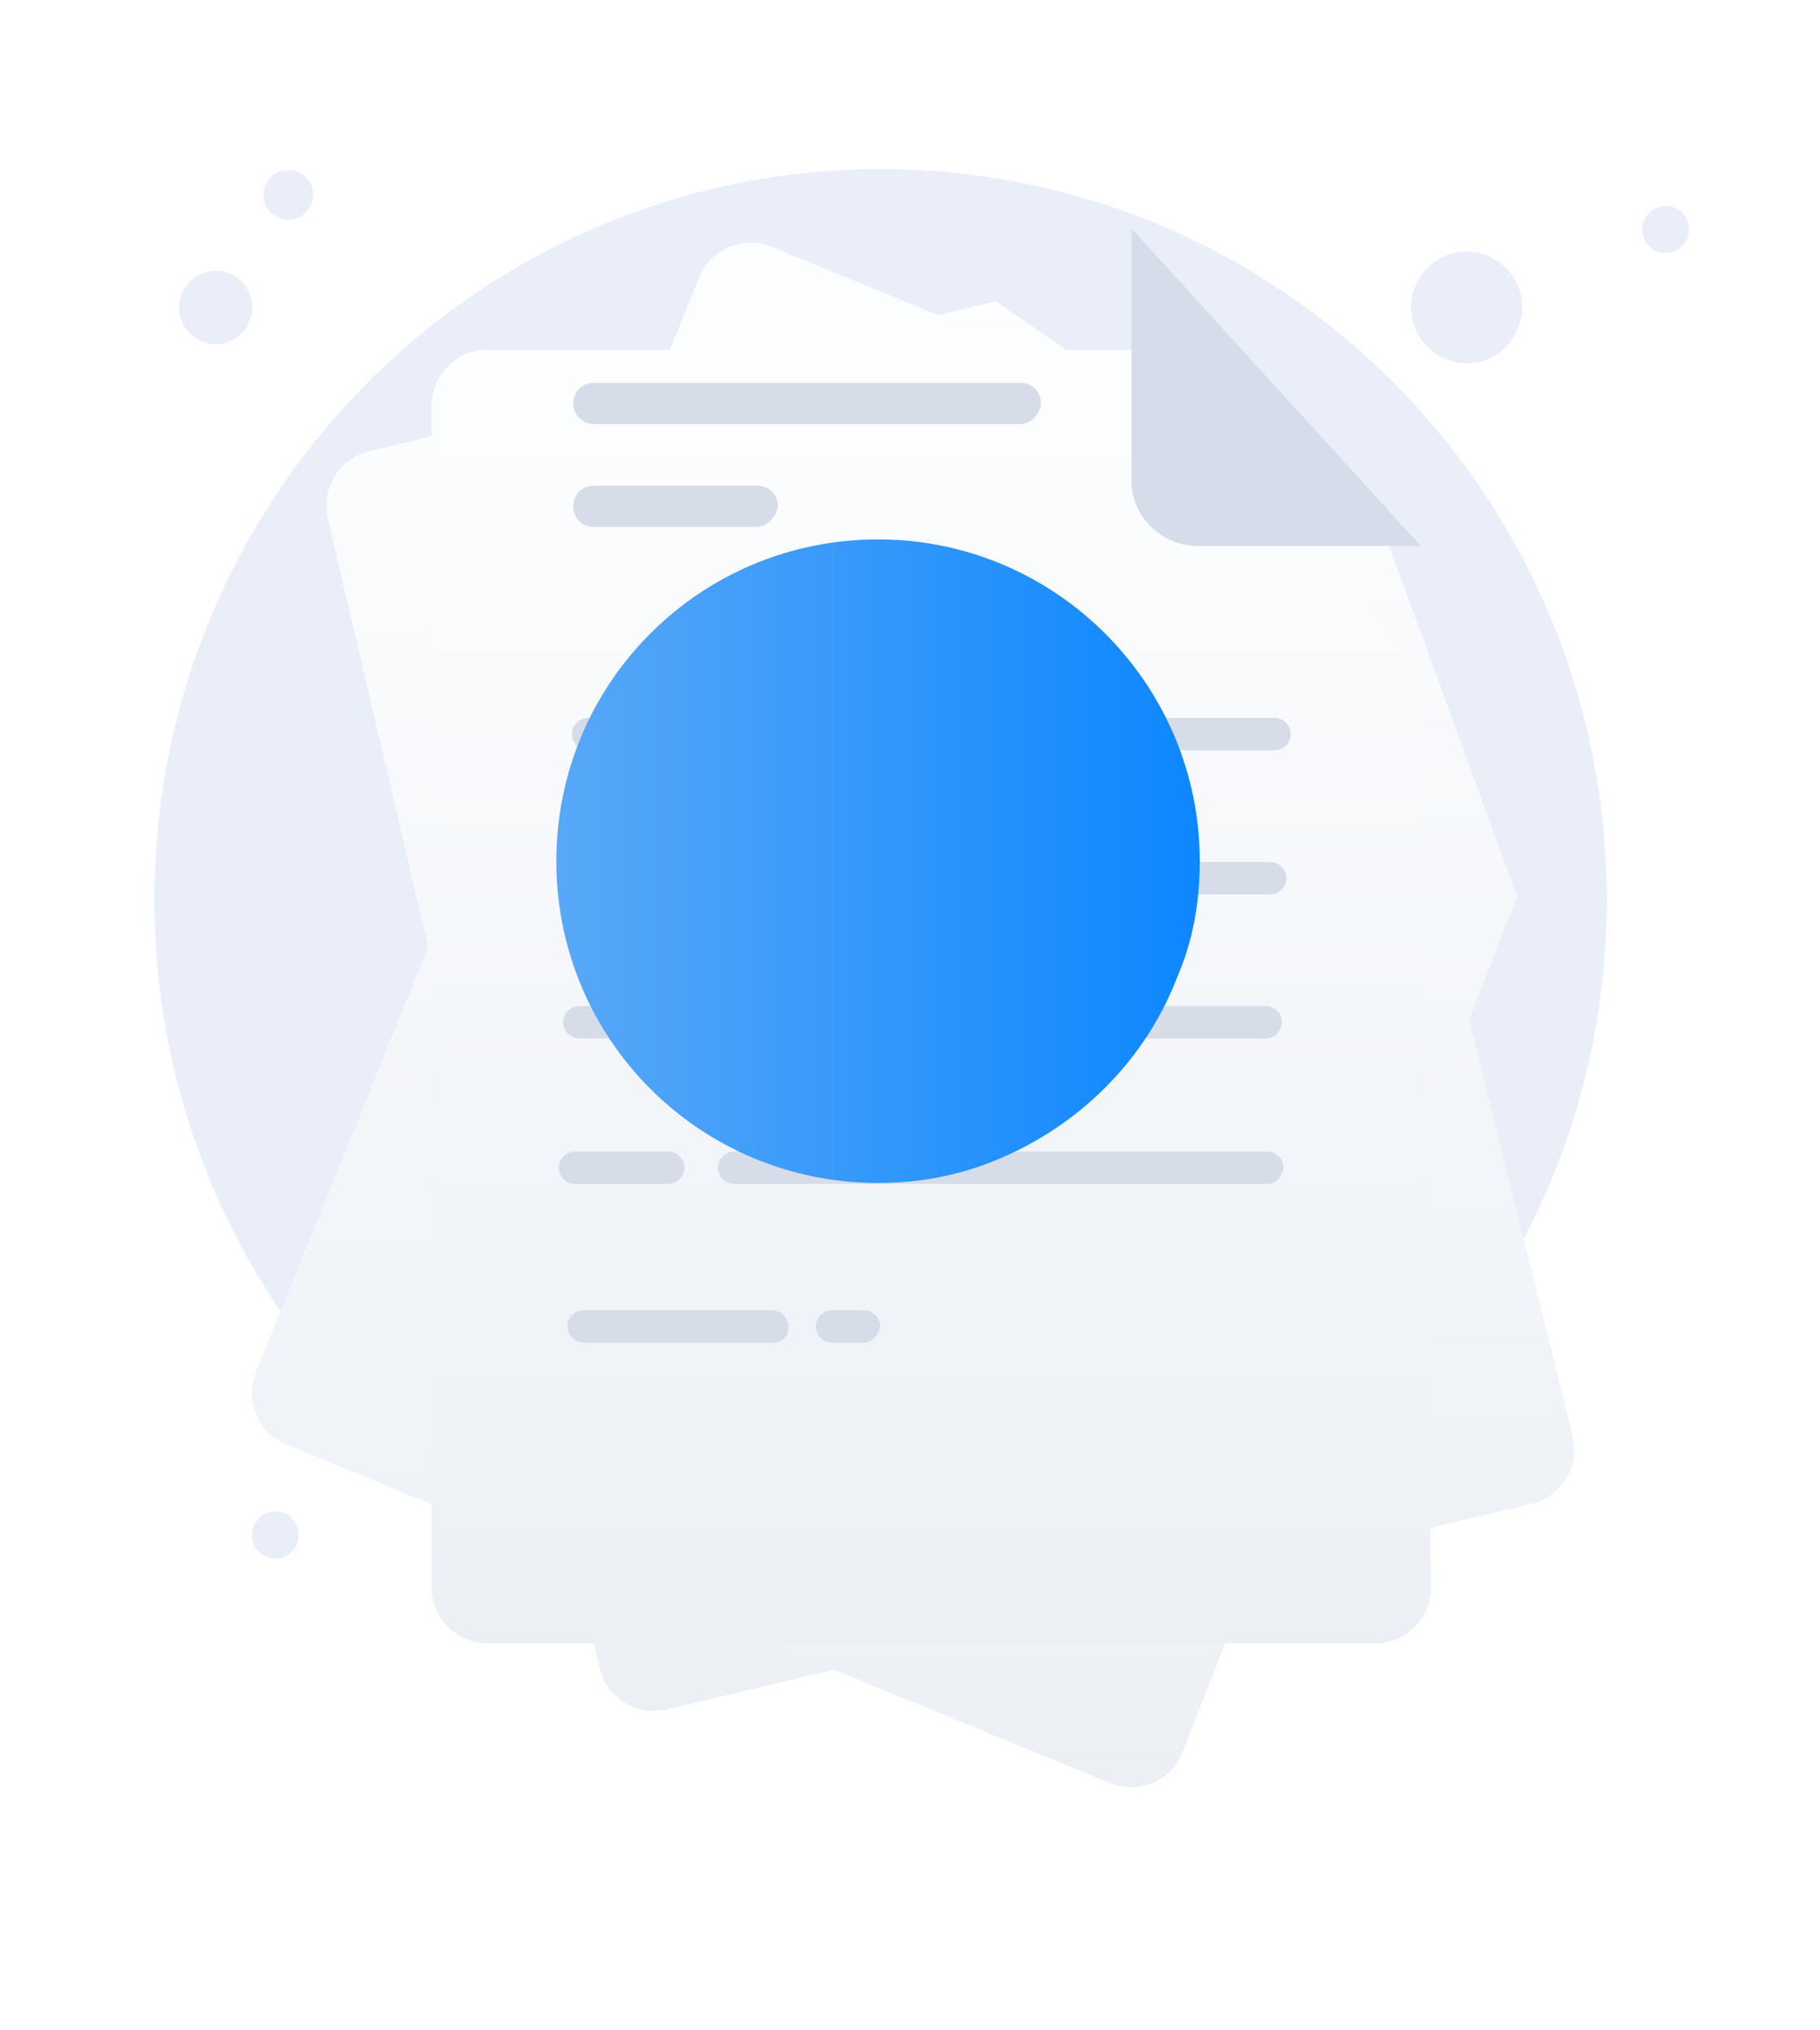 <svg width="165" height="184" viewBox="0 0 165 184" fill="none" xmlns="http://www.w3.org/2000/svg">
<path d="M20.571 31.037C22.31 30.468 23.262 28.589 22.697 26.839C22.131 25.09 20.263 24.133 18.524 24.701C16.785 25.27 15.833 27.149 16.398 28.898C16.963 30.648 18.832 31.605 20.571 31.037Z" fill="#EAEEF9"/>
<path d="M26.838 19.823C28.021 19.436 28.668 18.158 28.283 16.969C27.899 15.779 26.629 15.128 25.446 15.515C24.263 15.901 23.616 17.179 24 18.369C24.385 19.558 25.655 20.209 26.838 19.823Z" fill="#EAEEF9"/>
<path d="M136.358 31.602C138.41 29.715 138.553 26.513 136.678 24.449C134.803 22.385 131.619 22.241 129.567 24.127C127.515 26.013 127.371 29.215 129.247 31.28C131.122 33.344 134.306 33.488 136.358 31.602Z" fill="#EAEEF9"/>
<path d="M152.436 22.371C153.3 21.577 153.36 20.229 152.57 19.359C151.781 18.49 150.44 18.43 149.576 19.224C148.712 20.018 148.652 21.366 149.441 22.235C150.231 23.105 151.571 23.165 152.436 22.371Z" fill="#EAEEF9"/>
<path d="M26.39 140.717C27.254 139.923 27.314 138.575 26.525 137.706C25.735 136.837 24.394 136.776 23.53 137.57C22.666 138.364 22.606 139.713 23.396 140.582C24.185 141.451 25.526 141.511 26.39 140.717Z" fill="#EAEEF9"/>
<path d="M79.832 147.762C116.191 147.762 145.665 118.116 145.665 81.546C145.665 44.976 116.191 15.331 79.832 15.331C43.474 15.331 14 44.976 14 81.546C14 118.116 43.474 147.762 79.832 147.762Z" fill="#EAEEF9"/>
<g filter="url(#filter0_d_923_211561)">
<path d="M38.338 72.806L29.728 36.035C29.066 33.237 30.788 30.572 33.437 29.906L90.262 16.317L122.45 38.3L142.584 119.17C143.246 121.968 141.524 124.633 138.875 125.299L60.459 143.951C57.677 144.617 55.028 142.885 54.366 140.221L37.676 70.008" fill="url(#paint0_linear_923_211561)"/>
</g>
<g filter="url(#filter1_d_923_211561)">
<path d="M137.55 70.275L107.217 147.815C106.157 150.479 103.243 151.679 100.594 150.613L26.019 119.97C23.37 118.904 22.178 115.973 23.238 113.308L63.373 14.185C64.433 11.521 67.347 10.322 69.996 11.387L124.172 33.637L137.55 70.275Z" fill="url(#paint1_linear_923_211561)"/>
</g>
<g filter="url(#filter2_d_923_211561)">
<path d="M129.735 132.893C129.735 135.691 127.483 137.956 124.701 137.956H44.166C41.385 137.956 39.133 135.691 39.133 132.893V25.776C39.133 22.979 41.385 20.714 44.166 20.714H102.581L128.808 49.624L129.338 98.12L129.735 132.893Z" fill="url(#paint2_linear_923_211561)"/>
</g>
<path d="M114.9 107.313H66.552C65.757 107.313 65.095 106.647 65.095 105.848C65.095 105.048 65.757 104.382 66.552 104.382H114.9C115.694 104.382 116.357 105.048 116.357 105.848C116.224 106.647 115.694 107.313 114.9 107.313Z" fill="#D6DCE8"/>
<path d="M60.591 107.313H52.114C51.319 107.313 50.657 106.647 50.657 105.848C50.657 105.048 51.319 104.382 52.114 104.382H60.591C61.386 104.382 62.048 105.048 62.048 105.848C62.048 106.647 61.386 107.313 60.591 107.313Z" fill="#D6DCE8"/>
<path d="M114.767 94.123H93.176C92.381 94.123 91.719 93.457 91.719 92.658C91.719 91.858 92.381 91.192 93.176 91.192H114.767C115.562 91.192 116.224 91.858 116.224 92.658C116.092 93.59 115.562 94.123 114.767 94.123Z" fill="#D6DCE8"/>
<path d="M84.037 94.123H52.511C51.716 94.123 51.054 93.457 51.054 92.658C51.054 91.858 51.716 91.192 52.511 91.192H84.037C84.831 91.192 85.494 91.858 85.494 92.658C85.494 93.59 84.831 94.123 84.037 94.123Z" fill="#D6DCE8"/>
<path d="M115.164 81.067H106.819C106.025 81.067 105.362 80.401 105.362 79.601C105.362 78.802 106.025 78.136 106.819 78.136H115.164C115.959 78.136 116.621 78.802 116.621 79.601C116.621 80.401 115.959 81.067 115.164 81.067Z" fill="#D6DCE8"/>
<path d="M99.004 81.067H52.908C52.114 81.067 51.451 80.401 51.451 79.601C51.451 78.802 52.114 78.136 52.908 78.136H99.004C99.799 78.136 100.461 78.802 100.461 79.601C100.461 80.401 99.799 81.067 99.004 81.067Z" fill="#D6DCE8"/>
<path d="M78.341 121.702H75.427C74.632 121.702 73.97 121.036 73.97 120.236C73.97 119.437 74.632 118.771 75.427 118.771H78.341C79.136 118.771 79.798 119.437 79.798 120.236C79.665 121.036 79.003 121.702 78.341 121.702Z" fill="#D6DCE8"/>
<path d="M70.128 121.702H52.908C52.114 121.702 51.451 121.036 51.451 120.236C51.451 119.437 52.114 118.771 52.908 118.771H69.996C70.79 118.771 71.453 119.437 71.453 120.236C71.585 121.036 70.923 121.702 70.128 121.702Z" fill="#D6DCE8"/>
<path d="M115.562 68.01H85.891C85.096 68.01 84.434 67.344 84.434 66.545C84.434 65.745 85.096 65.079 85.891 65.079H115.562C116.356 65.079 117.019 65.745 117.019 66.545C117.019 67.344 116.356 68.01 115.562 68.01Z" fill="#D6DCE8"/>
<path d="M76.354 68.01H53.306C52.511 68.01 51.849 67.344 51.849 66.545C51.849 65.745 52.511 65.079 53.306 65.079H76.222C77.016 65.079 77.679 65.745 77.679 66.545C77.679 67.344 77.149 68.01 76.354 68.01Z" fill="#D6DCE8"/>
<path d="M92.514 38.433H53.836C52.776 38.433 51.981 37.634 51.981 36.568C51.981 35.502 52.776 34.703 53.836 34.703H92.514C93.574 34.703 94.368 35.502 94.368 36.568C94.368 37.501 93.441 38.433 92.514 38.433Z" fill="#D6DCE8"/>
<path d="M68.539 47.76H53.836C52.776 47.76 51.981 46.96 51.981 45.894C51.981 44.828 52.776 44.029 53.836 44.029H68.671C69.731 44.029 70.526 44.828 70.526 45.894C70.393 46.827 69.599 47.76 68.539 47.76Z" fill="#D6DCE8"/>
<path d="M102.58 20.714V43.629C102.58 46.827 105.362 49.491 108.541 49.491H128.807" fill="#D5DDEA"/>
<path d="M108.77 78.061C108.77 81.824 108.143 85.274 106.731 88.567C103.595 96.721 96.852 102.994 88.541 105.816C85.719 106.757 82.739 107.228 79.603 107.228C63.452 107.228 50.437 94.212 50.437 78.061C50.437 61.91 63.452 48.894 79.603 48.894C95.755 48.894 108.77 62.066 108.77 78.061Z" fill="url(#paint3_linear_923_211561)"/>
<!-- <path d="M92.1623 79.2601H94.2147C94.3354 79.2601 94.3354 79.1394 94.3354 79.1394V77.3284C94.3354 77.2077 94.4562 77.2077 94.4562 77.2077H96.3878C96.5086 77.2077 96.5086 77.087 96.5086 77.087V75.0346C96.5086 74.9138 96.3878 74.9138 96.3878 74.9138H94.5769C94.4562 74.9138 94.4562 74.7931 94.4562 74.7931V68.0323C94.4562 67.9115 94.3354 67.9115 94.3354 67.9115H92.0416C91.9209 67.9115 91.9209 68.0323 91.9209 68.0323V72.0163C91.9209 72.1371 91.8001 72.1371 91.8001 72.1371H89.8685C89.7477 72.1371 89.7477 72.0163 89.7477 72.0163V67.6701C89.7477 67.5494 89.8685 67.5494 89.8685 67.5494H91.4379C91.5587 67.5494 91.5587 67.4286 91.5587 67.4286V65.3762C91.5587 65.2555 91.4379 65.2555 91.4379 65.2555H87.4539C87.3331 65.2555 87.3331 65.3762 87.3331 65.3762V67.1872C87.3331 67.3079 87.2124 67.3079 87.2124 67.3079H85.16C85.0393 67.3079 85.0393 67.4286 85.0393 67.4286V72.0163C85.0393 72.1371 84.9185 72.1371 84.9185 72.1371H82.8661C82.7454 72.1371 82.7454 72.0163 82.7454 72.0163V67.6701C82.7454 67.5494 82.8661 67.5494 82.8661 67.5494H84.5564C84.6771 67.5494 84.6771 67.4286 84.6771 67.4286V65.2555C84.6771 65.1348 84.5564 65.1348 84.5564 65.1348H80.4516C80.3308 65.1348 80.3308 65.2555 80.3308 65.2555V67.0664C80.3308 67.1872 80.2101 67.1872 80.2101 67.1872H78.1577C78.037 67.1872 78.037 67.3079 78.037 67.3079V72.0163C78.037 72.1371 77.9162 72.1371 77.9162 72.1371H73.0871C72.9663 72.1371 72.9663 72.2578 72.9663 72.2578V74.1895C72.8456 74.3102 72.8456 74.4309 72.7249 74.4309H70.6725C70.5517 74.4309 70.5517 74.5517 70.5517 74.5517V76.7248C70.5517 76.8455 70.431 76.8455 70.431 76.8455H68.3786C68.2579 76.8455 68.2579 76.9662 68.2579 76.9662V79.2601C68.2579 79.3808 68.1372 79.3808 68.1372 79.3808H65.964C65.8433 79.3808 65.8433 79.5016 65.8433 79.5016V81.4332C65.8433 81.6747 65.7226 81.6747 65.7226 81.6747H63.5494C63.4287 81.6747 63.4287 81.7954 63.4287 81.7954V88.5563C63.4287 88.677 63.5494 88.677 63.5494 88.677H65.6018C65.7226 88.677 65.7226 88.7977 65.7226 88.7977V90.4879C65.7226 90.6087 65.8433 90.6087 65.8433 90.6087H77.1919C77.3126 90.6087 77.3126 90.4879 77.3126 90.4879V88.9185C77.3126 88.7977 77.4333 88.7977 77.4333 88.7977H79.6065C79.7272 88.7977 79.7272 88.9185 79.7272 88.9185V90.7294C79.7272 90.8501 79.8479 90.8501 79.8479 90.8501H84.0734C84.1942 90.8501 84.1942 90.7294 84.1942 90.7294V86.5039C84.1942 86.3831 84.0734 86.3831 84.0734 86.3831H79.8479C79.7272 86.3831 79.7272 86.2624 79.7272 86.2624V81.9162C79.7272 81.7954 79.8479 81.7954 79.8479 81.7954H81.7796C81.9003 81.7954 81.9003 81.6747 81.9003 81.6747V77.3284C81.9003 77.2077 82.021 77.2077 82.021 77.2077H91.5587C91.6794 77.2077 91.6794 77.3284 91.6794 77.3284V79.1394C91.9209 79.1394 92.0416 79.2601 92.1623 79.2601Z" fill="white"/> -->
<!-- <path d="M89.5065 88.1942C89.5065 88.5564 89.748 88.7978 90.1102 88.7978H91.6797C91.8004 88.7978 91.8004 88.9186 91.8004 88.9186V90.8502C91.8004 90.971 91.6797 90.971 91.6797 90.971H87.4541C87.3334 90.971 87.3334 90.8502 87.3334 90.8502V86.8662C87.3334 86.7454 87.2127 86.7454 87.2127 86.7454H85.281C85.1603 86.7454 85.1603 86.6247 85.1603 86.6247V84.5723C85.1603 84.4516 85.281 84.4516 85.281 84.4516H87.2127C87.3334 84.4516 87.3334 84.3308 87.3334 84.3308V82.2784C87.3334 82.1577 87.4541 82.1577 87.4541 82.1577C87.8163 82.1577 88.9029 82.1577 89.3858 82.1577C89.5065 82.1577 89.5065 82.2784 89.5065 82.2784C89.5065 82.8821 89.5065 86.7454 89.5065 88.1942Z" fill="white"/> -->
<!-- <path d="M89.748 79.6219V81.3122C89.748 81.4329 89.8687 81.4329 89.8687 81.4329H91.5589C91.6797 81.4329 91.6797 81.3122 91.6797 81.3122V79.6219C91.6797 79.5012 91.5589 79.5012 91.5589 79.5012H89.8687C89.8687 79.5012 89.748 79.6219 89.748 79.6219Z" fill="white"/> -->
<defs>
<filter id="filter0_d_923_211561" x="7.586" y="5.317" width="157.14" height="171.777" filterUnits="userSpaceOnUse" color-interpolation-filters="sRGB">
<feFlood flood-opacity="0" result="BackgroundImageFix"/>
<feColorMatrix in="SourceAlpha" type="matrix" values="0 0 0 0 0 0 0 0 0 0 0 0 0 0 0 0 0 0 127 0" result="hardAlpha"/>
<feOffset dy="11"/>
<feGaussianBlur stdDeviation="11"/>
<feColorMatrix type="matrix" values="0 0 0 0 0.398 0 0 0 0 0.477 0 0 0 0 0.575 0 0 0 0.27 0"/>
<feBlend mode="normal" in2="BackgroundImageFix" result="effect1_dropShadow_923_211561"/>
<feBlend mode="normal" in="SourceGraphic" in2="effect1_dropShadow_923_211561" result="shape"/>
</filter>
<filter id="filter1_d_923_211561" x="0.853" y="0" width="158.697" height="184" filterUnits="userSpaceOnUse" color-interpolation-filters="sRGB">
<feFlood flood-opacity="0" result="BackgroundImageFix"/>
<feColorMatrix in="SourceAlpha" type="matrix" values="0 0 0 0 0 0 0 0 0 0 0 0 0 0 0 0 0 0 127 0" result="hardAlpha"/>
<feOffset dy="11"/>
<feGaussianBlur stdDeviation="11"/>
<feColorMatrix type="matrix" values="0 0 0 0 0.398 0 0 0 0 0.477 0 0 0 0 0.575 0 0 0 0.27 0"/>
<feBlend mode="normal" in2="BackgroundImageFix" result="effect1_dropShadow_923_211561"/>
<feBlend mode="normal" in="SourceGraphic" in2="effect1_dropShadow_923_211561" result="shape"/>
</filter>
<filter id="filter2_d_923_211561" x="17.133" y="9.714" width="134.602" height="161.242" filterUnits="userSpaceOnUse" color-interpolation-filters="sRGB">
<feFlood flood-opacity="0" result="BackgroundImageFix"/>
<feColorMatrix in="SourceAlpha" type="matrix" values="0 0 0 0 0 0 0 0 0 0 0 0 0 0 0 0 0 0 127 0" result="hardAlpha"/>
<feOffset dy="11"/>
<feGaussianBlur stdDeviation="11"/>
<feColorMatrix type="matrix" values="0 0 0 0 0.398 0 0 0 0 0.477 0 0 0 0 0.575 0 0 0 0.27 0"/>
<feBlend mode="normal" in2="BackgroundImageFix" result="effect1_dropShadow_923_211561"/>
<feBlend mode="normal" in="SourceGraphic" in2="effect1_dropShadow_923_211561" result="shape"/>
</filter>
<linearGradient id="paint0_linear_923_211561" x1="86.119" y1="13.361" x2="86.119" y2="145.472" gradientUnits="userSpaceOnUse">
<stop stop-color="#FDFEFF"/>
<stop offset="0.996" stop-color="#ECF0F5"/>
</linearGradient>
<linearGradient id="paint1_linear_923_211561" x1="80.164" y1="7.762" x2="80.164" y2="152.509" gradientUnits="userSpaceOnUse">
<stop stop-color="#FDFEFF"/>
<stop offset="0.996" stop-color="#ECF0F5"/>
</linearGradient>
<linearGradient id="paint2_linear_923_211561" x1="84.404" y1="18.002" x2="84.404" y2="139.22" gradientUnits="userSpaceOnUse">
<stop stop-color="#FDFEFF"/>
<stop offset="0.996" stop-color="#ECF0F5"/>
</linearGradient>
<linearGradient id="paint3_linear_923_211561" x1="50.41" y1="78.067" x2="108.78" y2="78.067" gradientUnits="userSpaceOnUse">
<stop stop-color="#58A8F7"/>
<stop offset="1" stop-color="#0D87FF"/>
</linearGradient>
</defs>
</svg>
